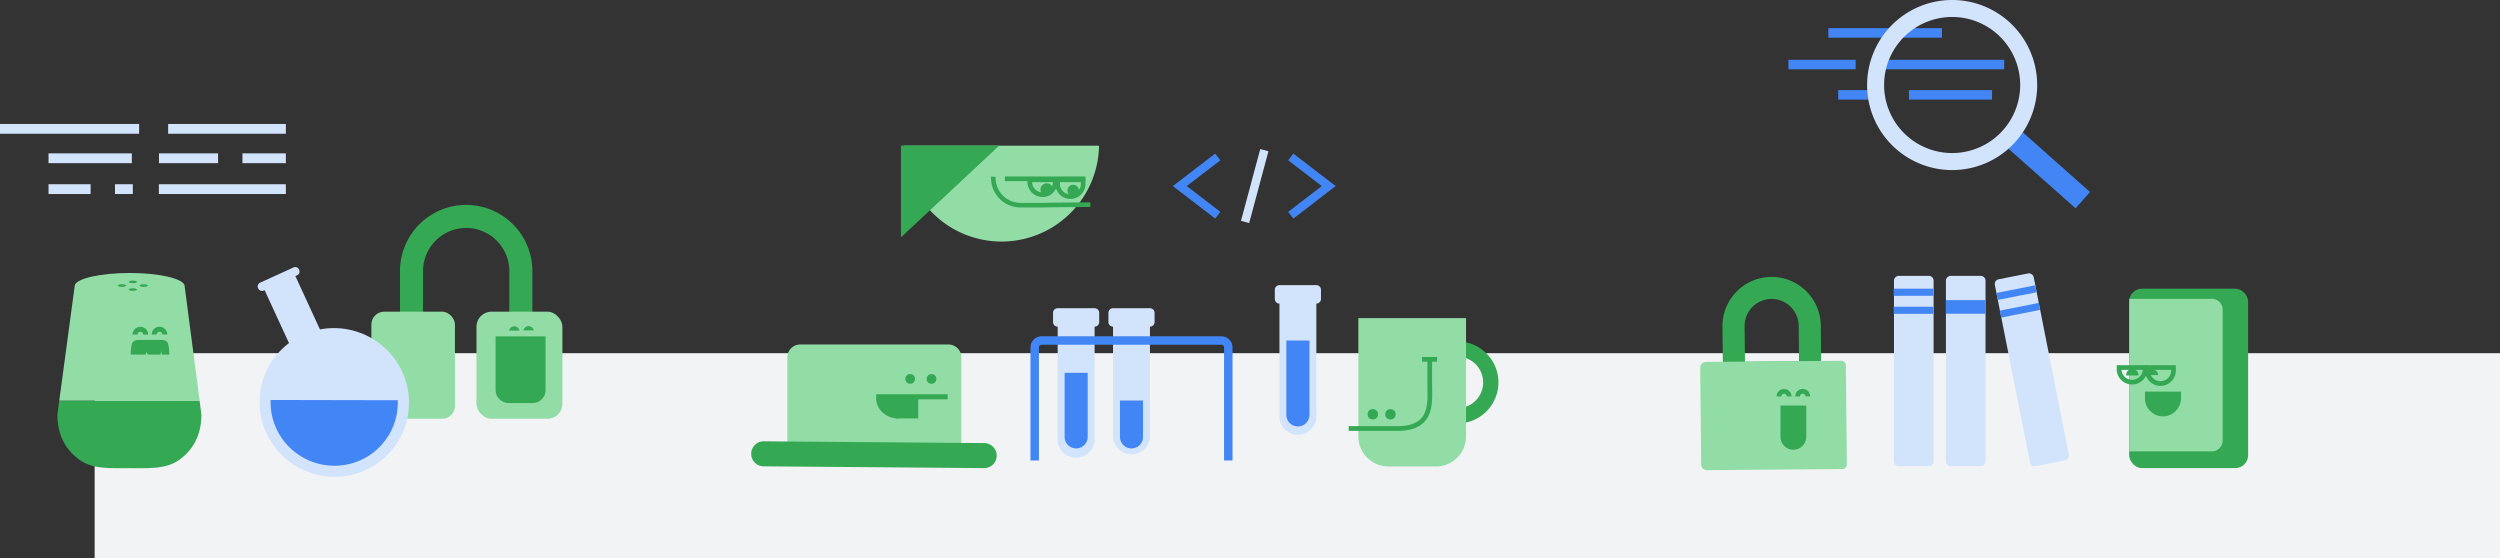 <svg xmlns="http://www.w3.org/2000/svg" xmlns:xlink="http://www.w3.org/1999/xlink" viewBox="0 0 944 210.84"><rect x="0" y="0" width="944" height="210.84" fill="#333333" stroke="none"/><defs><style>.cls-1,.cls-10,.cls-11,.cls-12,.cls-14,.cls-16,.cls-17,.cls-18,.cls-3,.cls-6,.cls-7,.cls-9{fill:none;}.cls-2{fill:#f1f3f4;}.cls-10,.cls-11,.cls-12,.cls-3,.cls-6,.cls-7,.cls-9{stroke:#34a853;}.cls-10,.cls-11,.cls-12,.cls-14,.cls-16,.cls-17,.cls-18,.cls-3,.cls-6,.cls-7,.cls-9{stroke-miterlimit:10;}.cls-3{stroke-width:8.71px;}.cls-4{fill:#92dda6;}.cls-5{fill:#34a853;}.cls-6{stroke-width:5.76px;}.cls-7{stroke-width:1.78px;}.cls-8{fill:#4285f4;}.cls-9{stroke-width:1.89px;}.cls-10{stroke-width:1.91px;}.cls-11{stroke-width:1.75px;}.cls-12{stroke-width:1.78px;}.cls-13{fill:#d2e3fc;}.cls-14,.cls-18{stroke:#4285f4;}.cls-14,.cls-16{stroke-width:3.2px;}.cls-15{clip-path:url(#clip-path);}.cls-16,.cls-17{stroke:#d2e3fc;}.cls-17{stroke-width:3.7px;}.cls-18{stroke-width:3.6px;}</style><clipPath id="clip-path"><path class="cls-1" d="M148,142a24.19,24.19,0,0,0-26.39-13.48l-10,4.41a23.74,23.74,0,0,0-7.22,29,24.16,24.16,0,0,0,32.22,11.62A23.82,23.82,0,0,0,148,142Z"/></clipPath></defs><title>Asset 2</title><g id="Layer_2" data-name="Layer 2"><g id="Layer_2-2" data-name="Layer 2"><rect class="cls-2" x="451.13" y="-282.03" width="77.49" height="908.26" transform="translate(661.97 -317.77) rotate(90)"/><path class="cls-3" d="M196.67,122.23V102.37a20.64,20.64,0,1,0-41.28,0v20.51"/><rect class="cls-4" x="179.92" y="117.69" width="32.44" height="40.43" rx="5.64"/><path class="cls-5" d="M192.13,152.19h9a4.88,4.88,0,0,0,4.88-4.88V127H187.25a.13.13,0,0,0-.12.12V147.2A5,5,0,0,0,192.13,152.19Z"/><rect class="cls-4" x="140.23" y="117.69" width="31.56" height="40.43" rx="4.84"/><path class="cls-5" d="M194.22,124.83h-2a2,2,0,0,1,3.92,0Z"/><path class="cls-5" d="M199.63,124.76h-2a2,2,0,0,1,3.92,0Z"/><path class="cls-6" d="M550.34,131.8a12.58,12.58,0,0,1,12.58,12.58h0A12.58,12.58,0,0,1,550.34,157"/><path class="cls-4" d="M512.91,120.13h40.67a0,0,0,0,1,0,0v44.63a11.38,11.38,0,0,1-11.38,11.38H524.29a11.38,11.38,0,0,1-11.38-11.38V120.13a0,0,0,0,1,0,0Z"/><circle class="cls-5" cx="525.04" cy="156.44" r="1.96"/><circle class="cls-5" cx="518.37" cy="156.44" r="1.96"/><path class="cls-7" d="M509.27,161.8h18.52c14,0,12-10.83,12.08-17.33v-9.05"/><line class="cls-7" x1="542.64" y1="135.68" x2="536.96" y2="135.68"/><path class="cls-5" d="M75.36,151.26h-53l-.7,5.38c0,7.92,3.41,13.63,8.81,17.29,4.84,3.27,11.29,2.85,18.39,2.85s13.54.42,18.38-2.85c5.41-3.66,8.81-9.37,8.81-17.29Z"/><polygon class="cls-8" points="50.57 151.25 50.57 151.26 50.57 151.26 50.57 151.25"/><path class="cls-4" d="M69.66,107.61h0c-1-2.54-9.86-4.53-20.7-4.53s-19.74,2-20.7,4.53l-5.88,43.65h53Z"/><ellipse class="cls-5" cx="50.16" cy="106.44" rx="1.54" ry="0.49"/><ellipse class="cls-5" cx="54.28" cy="107.83" rx="1.54" ry="0.49"/><ellipse class="cls-5" cx="46.05" cy="107.83" rx="1.54" ry="0.49"/><ellipse class="cls-5" cx="50.16" cy="109.35" rx="1.54" ry="0.49"/><path class="cls-5" d="M63.92,133.37v.54H61.08l-.18-1.37-.35,1.37H55.79l-.48-1-.35,1h-5.6v-.54c0-.92.26-3.74.78-4.24a2.91,2.91,0,0,1,2.13-.77H61a2.91,2.91,0,0,1,2.13.77C63.66,129.63,63.92,132.45,63.92,133.37Z"/><path class="cls-9" d="M62.23,126.32a2,2,0,0,0-4,0"/><path class="cls-9" d="M55,126.34v0a2,2,0,0,0-4,0"/><path class="cls-4" d="M363,134.93v32.72H297.3V134.93a4.85,4.85,0,0,1,4.85-4.85h56A4.85,4.85,0,0,1,363,134.93Z"/><path class="cls-5" d="M371.59,176.76l-83.26-.68a4.72,4.72,0,0,1-4.68-4.72h0a4.72,4.72,0,0,1,4.76-4.72l83.26.67a4.73,4.73,0,0,1,4.68,4.73h0A4.72,4.72,0,0,1,371.59,176.76Z"/><circle class="cls-5" cx="351.74" cy="143.08" r="1.83"/><circle class="cls-5" cx="343.67" cy="143.08" r="1.83"/><line class="cls-10" x1="357.83" y1="149.83" x2="330.84" y2="149.83"/><path class="cls-5" d="M339.32,150.4v7.65a9,9,0,0,1-5.95-2.22,7.3,7.3,0,0,1-2.52-5.35Z"/><rect class="cls-5" x="338.46" y="150.26" width="8.27" height="7.75"/><path class="cls-4" d="M378.19,55H341.37A36.82,36.82,0,0,0,415,55Z"/><polygon class="cls-5" points="340.19 89.63 340.19 54.96 377.33 54.96 340.19 89.63"/><circle class="cls-5" cx="395.24" cy="71.58" r="2.37"/><circle class="cls-5" cx="405.23" cy="71.93" r="2.17"/><path class="cls-11" d="M375.09,66.72a10.27,10.27,0,0,0,10.38,10.75c15.87,0-.41,0,26.24-.19"/><path class="cls-11" d="M398.48,67.9v.8a4.82,4.82,0,1,1-9.64,0v-.8Z"/><path class="cls-11" d="M409,67.9v1.31a4.82,4.82,0,1,1-9.63,0V67.9Z"/><line class="cls-11" x1="379.43" y1="67.51" x2="409.81" y2="67.51"/><rect class="cls-5" x="803.96" y="109.01" width="44.93" height="67.74" rx="4.85"/><path class="cls-4" d="M835.17,170.43H804V112.84h31.21a4.06,4.06,0,0,1,4.06,4.06v49.47A4.06,4.06,0,0,1,835.17,170.43Z"/><path class="cls-5" d="M805.17,141.78h-2.33a2.33,2.33,0,1,1,4.65,0Z"/><path class="cls-5" d="M823.57,147.88v2.32a7,7,0,0,1-6.13,7,6.84,6.84,0,0,1-7.5-6.78v-2.56s0,0,0,0h13.58Z"/><path class="cls-5" d="M812.63,141.63l-2.33,0v0a2.33,2.33,0,0,1,4.65,0Z"/><path class="cls-12" d="M810,138.78v.82a4.92,4.92,0,0,1-9.83,0v-.82Z"/><path class="cls-12" d="M820.71,138.78v1.34a4.92,4.92,0,0,1-9.83,0v-1.34Z"/><path class="cls-13" d="M413.32,116.38H399.38a1.74,1.74,0,0,0-1.75,1.74v3.49a1.74,1.74,0,0,0,1.75,1.74v41.82a7,7,0,1,0,13.94,0V123.35a1.74,1.74,0,0,0,1.74-1.74v-3.49A1.74,1.74,0,0,0,413.32,116.38Z"/><path class="cls-13" d="M434.22,116.38H420.28a1.74,1.74,0,0,0-1.74,1.74v3.49a1.74,1.74,0,0,0,1.74,1.74v41.82a7,7,0,0,0,13.94,0V123.35a1.74,1.74,0,0,0,1.75-1.74v-3.49A1.74,1.74,0,0,0,434.22,116.38Z"/><path class="cls-13" d="M497.05,107.67H483.12a1.74,1.74,0,0,0-1.75,1.74v3.48a1.75,1.75,0,0,0,1.75,1.75v41.81a7,7,0,1,0,13.93,0V114.64a1.75,1.75,0,0,0,1.75-1.75v-3.48A1.74,1.74,0,0,0,497.05,107.67Z"/><path class="cls-8" d="M402,140.77v24.4a4.36,4.36,0,0,0,8.71,0v-24.4Z"/><path class="cls-8" d="M422.9,151.23v13.94a4.36,4.36,0,0,0,8.71,0V151.23Z"/><path class="cls-8" d="M485.73,128.58v27.87a4.36,4.36,0,1,0,8.71,0V128.58Z"/><path class="cls-14" d="M390.7,173.88V131.19a2.61,2.61,0,0,1,2.62-2.61h67.87a2.61,2.61,0,0,1,2.61,2.61v42.69"/><path class="cls-13" d="M151.82,140.23a28.41,28.41,0,0,0-31-15.84l-9.29-20.14.69-.32a1.51,1.51,0,0,0,.75-2l-.1-.21a1.53,1.53,0,0,0-2-.75l-12.69,5.79a1.52,1.52,0,0,0-.75,2l.1.2a1.54,1.54,0,0,0,2,.76l.37-.17,9.23,20a27.91,27.91,0,0,0-8.49,34.1,28.39,28.39,0,0,0,37.87,13.65A28,28,0,0,0,151.82,140.23Z"/><g class="cls-15"><path class="cls-8" d="M168.77,153.14c-13.68,0,1.11-2-12.56-2L86.72,151l9.45,28.35,56,1.93S182.45,153.17,168.77,153.14Z"/></g><path class="cls-13" d="M730.13,106V174.2A1.83,1.83,0,0,1,728.3,176H717a1.83,1.83,0,0,1-1.83-1.83V106a1.83,1.83,0,0,1,1.83-1.84H728.3A1.83,1.83,0,0,1,730.13,106Z"/><path class="cls-8" d="M715.05,118.5v-2.68h15v2.68Z"/><path class="cls-8" d="M715.05,111.71V109h15v2.68Z"/><path class="cls-13" d="M767.93,104.69l13.25,66.95a1.84,1.84,0,0,1-1.44,2.16L768.67,176a1.84,1.84,0,0,1-2.16-1.45l-13.25-66.95a1.83,1.83,0,0,1,1.44-2.15l11.07-2.19A1.84,1.84,0,0,1,767.93,104.69Z"/><path class="cls-8" d="M755.66,119.92l-.52-2.63,14.67-2.91.52,2.63Z"/><path class="cls-8" d="M754.35,113.26l-.53-2.63,14.67-2.91.52,2.63Z"/><path class="cls-13" d="M749.74,106V174.2A1.83,1.83,0,0,1,747.9,176H736.62a1.84,1.84,0,0,1-1.84-1.83V106a1.84,1.84,0,0,1,1.84-1.84H747.9A1.84,1.84,0,0,1,749.74,106Z"/><path class="cls-8" d="M734.78,118.45v-5.12h15v5.12Z"/><line class="cls-16" x1="470.14" y1="83.81" x2="477.42" y2="56.7"/><polyline class="cls-14" points="459.83 81.26 445.5 70.26 459.83 59.26"/><polyline class="cls-14" points="487.39 81.26 501.72 70.26 487.39 59.26"/><path class="cls-5" d="M687.75,144.67l-37.13.37-.22-21.72a18.57,18.57,0,0,1,37.14-.37ZM658.9,136.6l20.41-.21L679.18,123a10.21,10.21,0,1,0-20.42.2Z"/><path class="cls-4" d="M642,138.84a2.17,2.17,0,0,1,2.16-2.19l51.05-.42A1.78,1.78,0,0,1,697,138l.37,37.32a1.78,1.78,0,0,1-1.76,1.79l-51.06.42a2.18,2.18,0,0,1-2.19-2.16Z"/><path class="cls-5" d="M677.18,169.82h0a4.88,4.88,0,0,1-4.87-4.87V153.13h9.74V165A4.88,4.88,0,0,1,677.18,169.82Z"/><path class="cls-12" d="M682.63,149.69a1.93,1.93,0,1,0-3.86,0"/><path class="cls-12" d="M675.59,149.71v0a1.93,1.93,0,0,0-3.86,0"/><line class="cls-17" y1="48.66" x2="52.53" y2="48.66"/><line class="cls-17" x1="18.32" y1="59.76" x2="49.78" y2="59.76"/><line class="cls-17" x1="91.55" y1="59.76" x2="107.94" y2="59.76"/><line class="cls-17" x1="60.03" y1="59.76" x2="82.34" y2="59.76"/><line class="cls-17" x1="63.49" y1="48.66" x2="107.94" y2="48.66"/><line class="cls-17" x1="18.32" y1="71.41" x2="34.21" y2="71.41"/><line class="cls-17" x1="43.42" y1="71.41" x2="50.15" y2="71.41"/><line class="cls-17" x1="59.99" y1="71.41" x2="107.94" y2="71.41"/><line class="cls-18" x1="675.31" y1="24.37" x2="700.7" y2="24.37"/><line class="cls-18" x1="707.37" y1="24.37" x2="756.77" y2="24.37"/><line class="cls-18" x1="690.38" y1="12.43" x2="733.29" y2="12.43"/><line class="cls-18" x1="694.11" y1="35.82" x2="709.84" y2="35.82"/><line class="cls-18" x1="720.82" y1="35.82" x2="752.19" y2="35.82"/><rect class="cls-8" x="767.67" y="42.9" width="8.22" height="39.31" transform="translate(212.57 598.13) rotate(-48.4)"/><path class="cls-13" d="M737.13,0a32.11,32.11,0,1,0,32.11,32.1A32.1,32.1,0,0,0,737.13,0Zm0,57.79A25.69,25.69,0,1,1,762.82,32.1,25.69,25.69,0,0,1,737.13,57.79Z"/></g></g></svg>